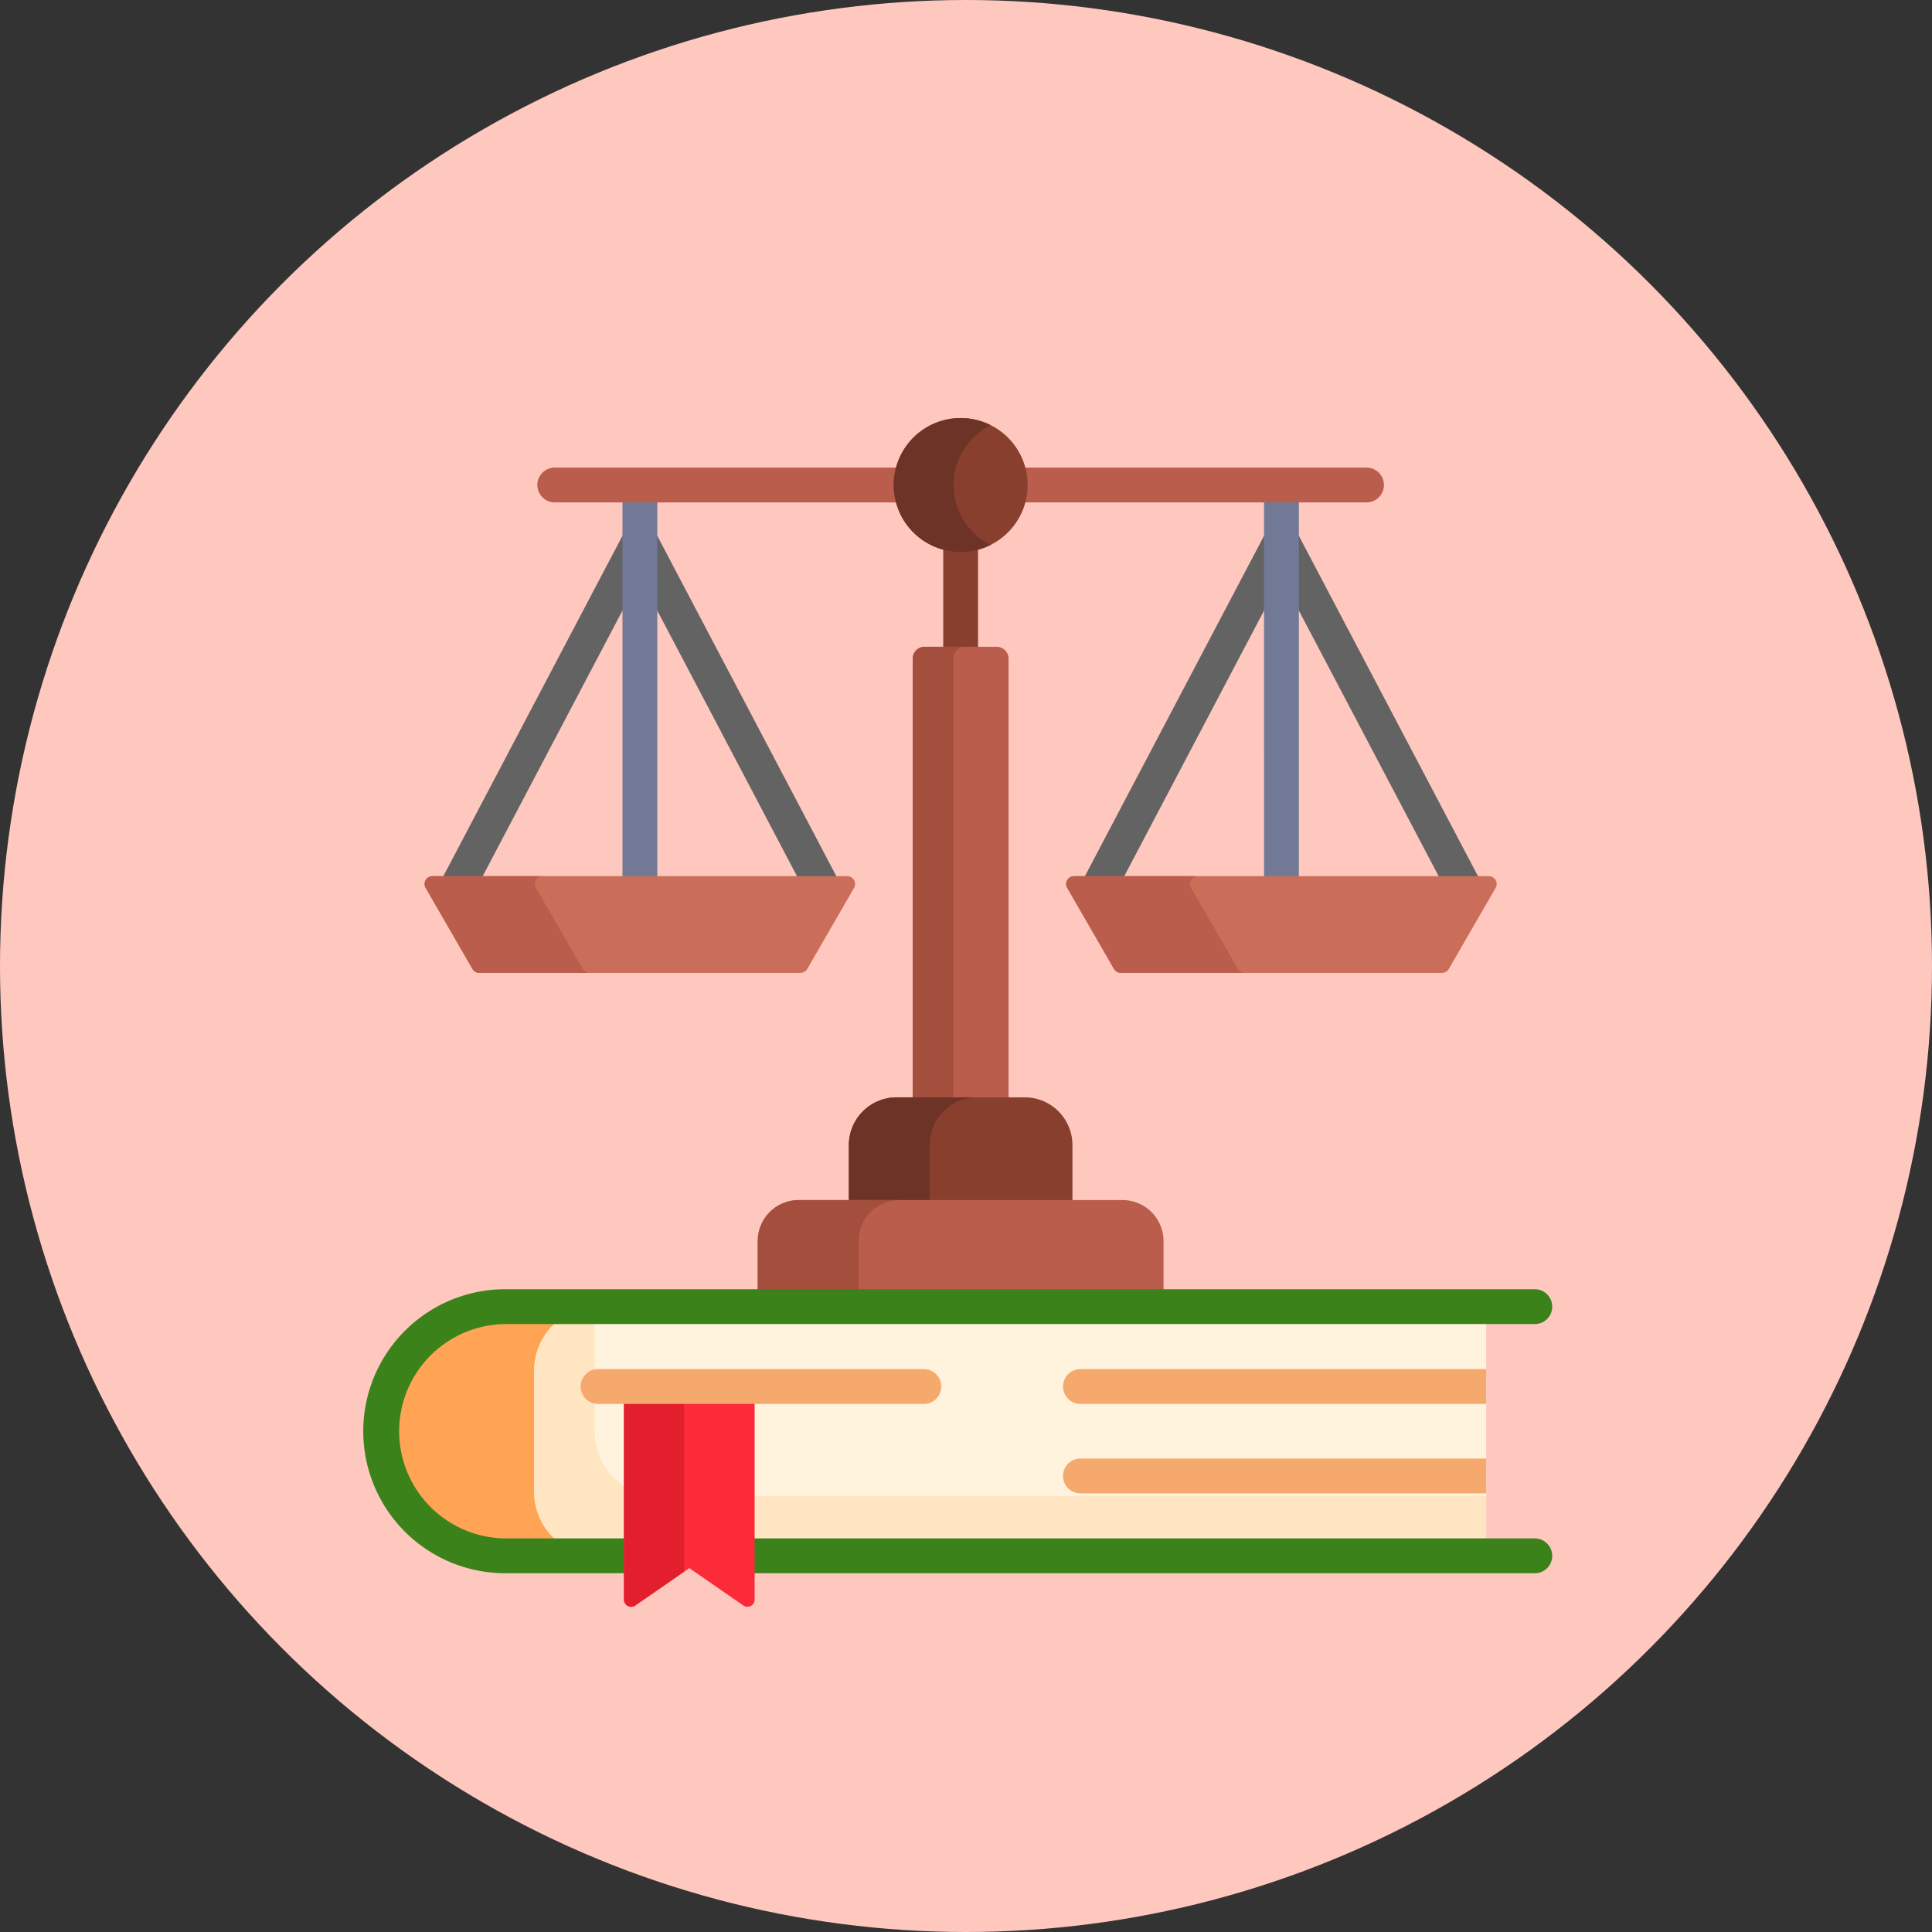 <svg xmlns="http://www.w3.org/2000/svg" width="101" height="101" viewBox="0 0 101 101">
  <rect x="0" y="0" width="101" height="101" fill="#333333" stroke="none"/>
  <g id="Grupo_157554" data-name="Grupo 157554" transform="translate(-750 -5447)">
    <circle id="Elipse_5095" data-name="Elipse 5095" cx="50.5" cy="50.5" r="50.5" transform="translate(750 5447)" fill="#ffc8bf"/>
    <g id="obediente" transform="translate(769 5468.854)">
      <g id="Grupo_157277" data-name="Grupo 157277" transform="translate(3.197 0)">
        <g id="Grupo_157273" data-name="Grupo 157273" transform="translate(0 0)">
          <g id="Grupo_157268" data-name="Grupo 157268" transform="translate(0 4.29)">
            <g id="Grupo_157260" data-name="Grupo 157260" transform="translate(0.915)">
              <g id="Grupo_157258" data-name="Grupo 157258" transform="translate(0 1.181)">
                <path id="Trazado_599849" data-name="Trazado 599849" d="M45.027,45.553a.91.91,0,0,0-1.611,0L33.883,63.668H35.94l8.282-15.736L52.5,63.668h2.057Z" transform="translate(-33.883 -45.067)" fill="#636363"/>
              </g>
              <g id="Grupo_157259" data-name="Grupo 157259" transform="translate(9.429)">
                <path id="Trazado_599850" data-name="Trazado 599850" d="M111.561,35.34h1.821V55.121h-1.821Z" transform="translate(-111.561 -35.34)" fill="#727997"/>
              </g>
            </g>
            <g id="Grupo_157267" data-name="Grupo 157267">
              <g id="Grupo_157261" data-name="Grupo 157261" transform="translate(34.454 1.181)">
                <path id="Trazado_599851" data-name="Trazado 599851" d="M321.344,45.553a.91.91,0,0,0-1.611,0L310.2,63.668h2.057l8.282-15.736,8.282,15.736h2.057Z" transform="translate(-310.199 -45.067)" fill="#636363"/>
              </g>
              <g id="Grupo_157262" data-name="Grupo 157262" transform="translate(43.883)">
                <path id="Trazado_599852" data-name="Trazado 599852" d="M387.878,35.34H389.7V55.121h-1.821Z" transform="translate(-387.878 -35.34)" fill="#727997"/>
              </g>
              <g id="Grupo_157263" data-name="Grupo 157263" transform="translate(0 19.66)">
                <path id="Trazado_599853" data-name="Trazado 599853" d="M26.4,197.922l2.45,4.244a.408.408,0,0,0,.353.2h16.79a.408.408,0,0,0,.353-.2l2.45-4.244a.408.408,0,0,0-.353-.612H26.753a.408.408,0,0,0-.353.612Z" transform="translate(-26.345 -197.31)" fill="#ca6e59"/>
              </g>
              <g id="Grupo_157264" data-name="Grupo 157264" transform="translate(0 19.66)">
                <path id="Trazado_599854" data-name="Trazado 599854" d="M34.616,202.166l-2.45-4.244a.408.408,0,0,1,.353-.612H26.753a.408.408,0,0,0-.353.612l2.45,4.244a.408.408,0,0,0,.353.2h5.765A.408.408,0,0,1,34.616,202.166Z" transform="translate(-26.345 -197.31)" fill="#bb5d4c"/>
              </g>
              <g id="Grupo_157265" data-name="Grupo 157265" transform="translate(33.539 19.66)">
                <path id="Trazado_599855" data-name="Trazado 599855" d="M302.717,197.922l2.45,4.244a.408.408,0,0,0,.353.2h16.79a.408.408,0,0,0,.353-.2l2.45-4.244a.408.408,0,0,0-.353-.612H303.07A.408.408,0,0,0,302.717,197.922Z" transform="translate(-302.662 -197.31)" fill="#ca6e59"/>
              </g>
              <g id="Grupo_157266" data-name="Grupo 157266" transform="translate(33.539 19.66)">
                <path id="Trazado_599856" data-name="Trazado 599856" d="M311.645,202.166l-2.45-4.244a.408.408,0,0,1,.353-.612H303.07a.408.408,0,0,0-.353.612l2.45,4.244a.408.408,0,0,0,.353.2H312A.408.408,0,0,1,311.645,202.166Z" transform="translate(-302.662 -197.31)" fill="#bb5d4c"/>
              </g>
            </g>
          </g>
          <g id="Grupo_157269" data-name="Grupo 157269" transform="translate(27.113 6.754)">
            <path id="Trazado_599857" data-name="Trazado 599857" d="M249.72,55.646V60.97h1.821V55.646a3.361,3.361,0,0,1-1.821,0Z" transform="translate(-249.72 -55.646)" fill="#883f2e"/>
          </g>
          <path id="Trazado_599858" data-name="Trazado 599858" d="M241.592,122.184V99.134a.625.625,0,0,0-.625-.625h-3.76a.625.625,0,0,0-.625.625v23.05Z" transform="translate(-211.063 -86.552)" fill="#bb5d4c"/>
          <path id="Trazado_599859" data-name="Trazado 599859" d="M238.7,122.183V99.133a.625.625,0,0,1,.625-.625h-2.122a.625.625,0,0,0-.625.625v23.05H238.7Z" transform="translate(-211.063 -86.551)" fill="#a44f3e"/>
          <g id="Grupo_157270" data-name="Grupo 157270" transform="translate(5.895 2.59)">
            <path id="Trazado_599860" data-name="Trazado 599860" d="M301.989,21.34H284.025a3.362,3.362,0,0,1,0,1.821h17.964a.91.91,0,1,0,0-1.821Z" transform="translate(-258.643 -21.34)" fill="#bb5d4c"/>
            <path id="Trazado_599861" data-name="Trazado 599861" d="M93.663,22.25a3.369,3.369,0,0,1,.126-.91H75.824a.91.91,0,0,0,0,1.821H93.789A3.365,3.365,0,0,1,93.663,22.25Z" transform="translate(-74.914 -21.34)" fill="#bb5d4c"/>
          </g>
          <g id="Grupo_157271" data-name="Grupo 157271" transform="translate(24.523)">
            <circle id="Elipse_5529" data-name="Elipse 5529" cx="3.501" cy="3.501" r="3.501" fill="#883f2e"/>
          </g>
          <g id="Grupo_157272" data-name="Grupo 157272" transform="translate(24.523 0)">
            <path id="Trazado_599862" data-name="Trazado 599862" d="M231.507,3.5A3.5,3.5,0,0,1,233.444.369a3.5,3.5,0,1,0,0,6.264A3.5,3.5,0,0,1,231.507,3.5Z" transform="translate(-228.38 0)" fill="#6d3326"/>
          </g>
        </g>
        <g id="Grupo_157276" data-name="Grupo 157276" transform="translate(17.416 35.51)">
          <path id="Trazado_599863" data-name="Trazado 599863" d="M220.754,298.05v-2.994a2.5,2.5,0,0,0-2.5-2.5h-6.688a2.5,2.5,0,0,0-2.5,2.5v2.994Z" transform="translate(-204.302 -292.555)" fill="#883f2e"/>
          <path id="Trazado_599864" data-name="Trazado 599864" d="M213.284,298.05v-2.994a2.5,2.5,0,0,1,2.5-2.5h-4.22a2.5,2.5,0,0,0-2.5,2.5v2.994Z" transform="translate(-204.302 -292.555)" fill="#6d3326"/>
          <g id="Grupo_157274" data-name="Grupo 157274" transform="translate(0 5.373)">
            <path id="Trazado_599865" data-name="Trazado 599865" d="M191.046,341.606v-2.638a2.143,2.143,0,0,0-2.143-2.143H171.975a2.143,2.143,0,0,0-2.143,2.143v2.638Z" transform="translate(-169.832 -336.825)" fill="#bb5d4c"/>
          </g>
          <g id="Grupo_157275" data-name="Grupo 157275" transform="translate(0 5.373)">
            <path id="Trazado_599866" data-name="Trazado 599866" d="M175.105,341.606v-2.638a2.143,2.143,0,0,1,2.143-2.143h-5.273a2.143,2.143,0,0,0-2.143,2.143v2.638Z" transform="translate(-169.832 -336.825)" fill="#a44f3e"/>
          </g>
        </g>
      </g>
      <g id="Grupo_157282" data-name="Grupo 157282" transform="translate(0.91 46.454)">
        <g id="Grupo_157280" data-name="Grupo 157280">
          <path id="Trazado_599867" data-name="Trazado 599867" d="M15.638,392.405v-6.346a3.222,3.222,0,0,1,3.219-3.219v-.121H14.013a6.513,6.513,0,0,0,0,13.026h4.843v-.121A3.222,3.222,0,0,1,15.638,392.405Z" transform="translate(-7.5 -382.719)" fill="#ffa455"/>
          <g id="Grupo_157278" data-name="Grupo 157278" transform="translate(8.016)">
            <path id="Trazado_599868" data-name="Trazado 599868" d="M73.542,386.058V392.4a3.34,3.34,0,0,0,3.34,3.34h46.427V382.718H76.882A3.34,3.34,0,0,0,73.542,386.058Z" transform="translate(-73.542 -382.718)" fill="#fff3de"/>
          </g>
          <g id="Grupo_157279" data-name="Grupo 157279" transform="translate(8.016 0.004)">
            <path id="Trazado_599869" data-name="Trazado 599869" d="M80.044,392.648a3.34,3.34,0,0,1-3.34-3.34v-6.346c0-.07,0-.14.007-.209a3.34,3.34,0,0,0-3.17,3.336v6.346a3.34,3.34,0,0,0,3.34,3.34h46.427v-3.127Z" transform="translate(-73.541 -382.753)" fill="#ffe5c2"/>
          </g>
        </g>
        <g id="Grupo_157281" data-name="Grupo 157281" transform="translate(35.663 3.265)">
          <path id="Trazado_599870" data-name="Trazado 599870" d="M323.435,409.615H302.225a.91.91,0,0,0,0,1.821h21.209Z" transform="translate(-301.315 -409.615)" fill="#f6a96c"/>
          <path id="Trazado_599871" data-name="Trazado 599871" d="M323.435,448.139H302.225a.91.91,0,0,0,0,1.821h21.209Z" transform="translate(-301.315 -443.463)" fill="#f6a96c"/>
        </g>
      </g>
      <g id="Grupo_157283" data-name="Grupo 157283" transform="translate(0 45.544)">
        <path id="Trazado_599872" data-name="Trazado 599872" d="M7.517,377.039H61.236a.91.91,0,1,0,0-1.821H7.536a7.424,7.424,0,1,0-.113,14.847h6.318v-1.821H7.423a5.6,5.6,0,1,1,.094-11.205Z" transform="translate(0 -375.218)" fill="#3c821b"/>
        <path id="Trazado_599873" data-name="Trazado 599873" d="M167.477,482.536v1.821h40.908a.91.91,0,1,0,0-1.821Z" transform="translate(-147.149 -469.51)" fill="#3c821b"/>
      </g>
      <path id="Trazado_599874" data-name="Trazado 599874" d="M112.211,423.615v10.352a.375.375,0,0,0,.589.308l2.826-1.956,2.826,1.956a.375.375,0,0,0,.589-.308V423.615Z" transform="translate(-98.591 -372.197)" fill="#fb2b3a"/>
      <path id="Trazado_599875" data-name="Trazado 599875" d="M112.211,423.614v10.352a.375.375,0,0,0,.589.308l2.555-1.769v-8.892h-3.144Z" transform="translate(-98.591 -372.196)" fill="#e41f2d"/>
      <g id="Grupo_157284" data-name="Grupo 157284" transform="translate(11.356 49.719)">
        <path id="Trazado_599876" data-name="Trazado 599876" d="M111.5,411.436H94.469a.91.91,0,1,1,0-1.821H111.5a.91.91,0,1,1,0,1.821Z" transform="translate(-93.559 -409.615)" fill="#f6a96c"/>
      </g>
    </g>
  </g>
</svg>
